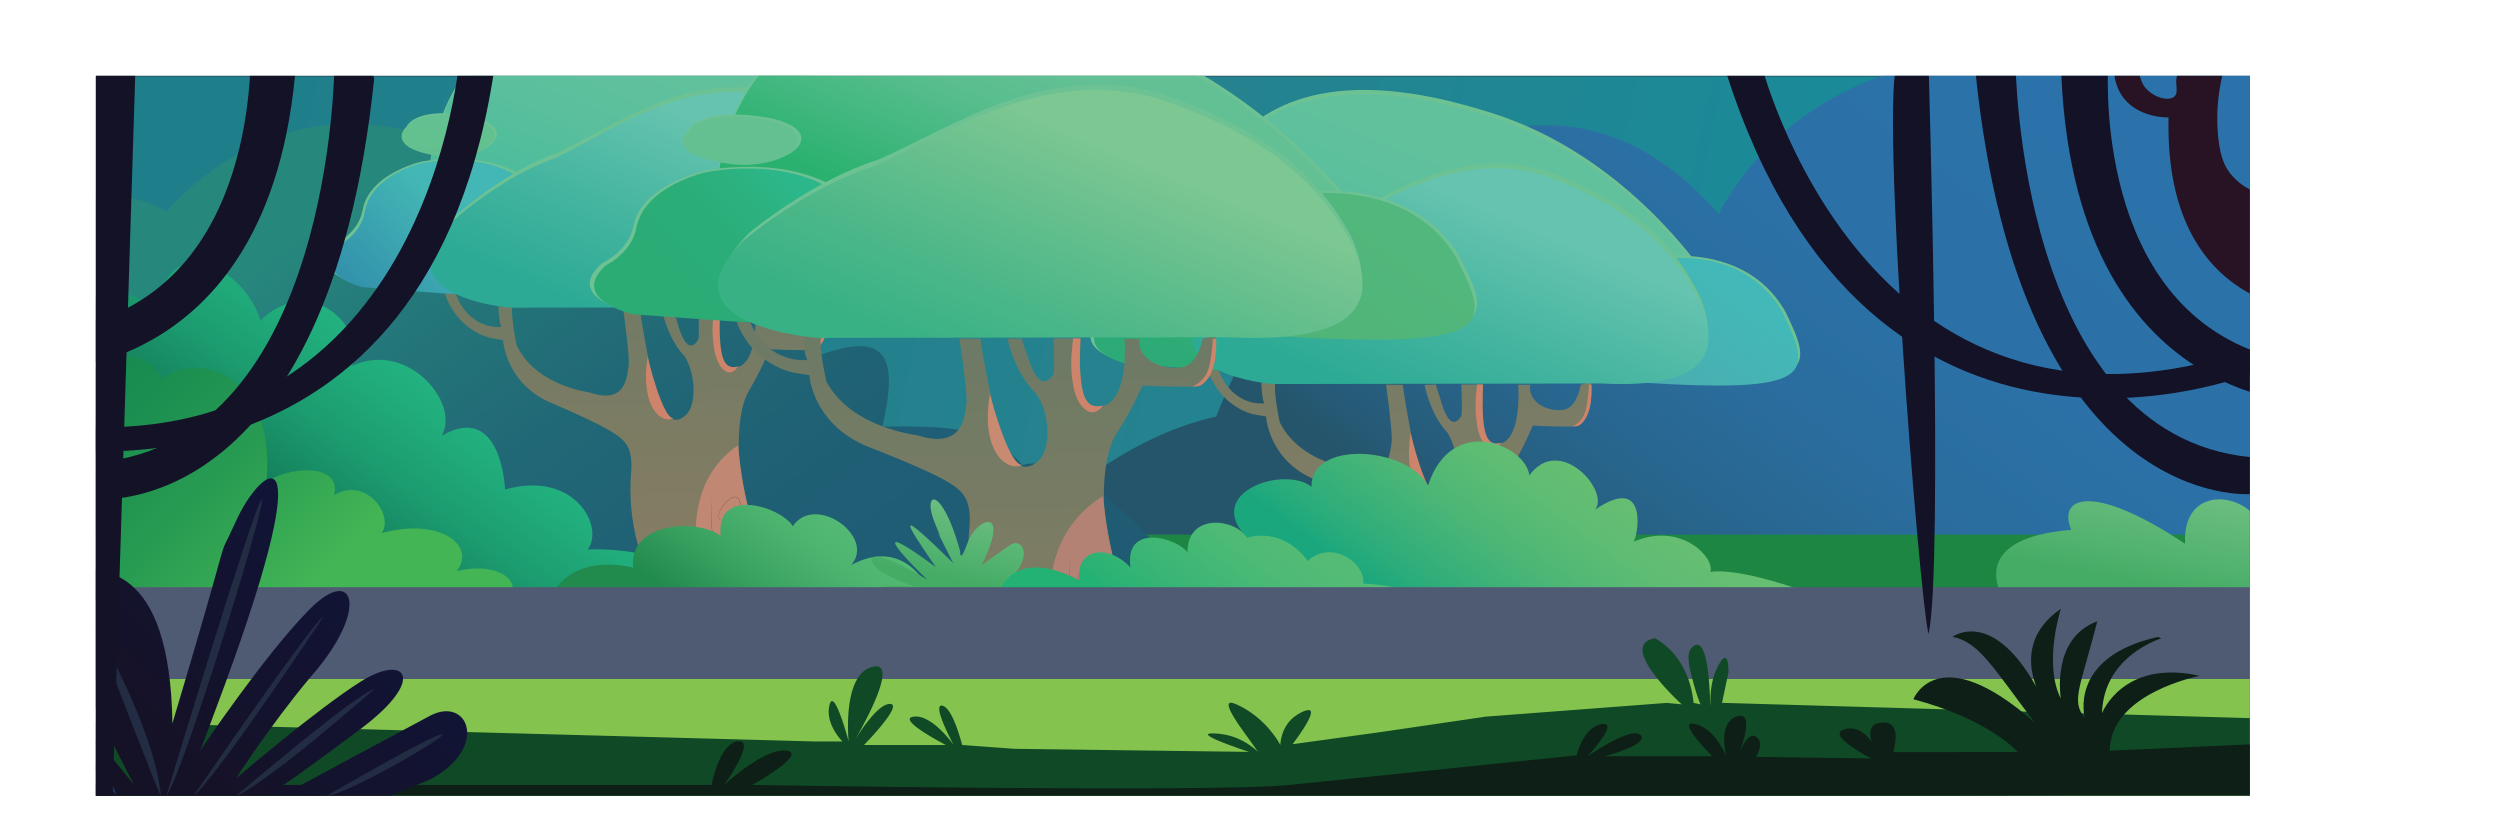 <svg id="Layer_1" data-name="Layer 1" xmlns="http://www.w3.org/2000/svg" xmlns:xlink="http://www.w3.org/1999/xlink" viewBox="0 0 3125.7 1037.3"><defs><style>.cls-1{fill:none;}.cls-2{clip-path:url(#clip-path);}.cls-3{stroke:#231f20;stroke-miterlimit:10;fill:url(#linear-gradient);}.cls-4{fill:url(#linear-gradient-2);}.cls-5{fill:#1d8642;}.cls-6{fill:url(#linear-gradient-3);}.cls-7{fill:url(#linear-gradient-4);}.cls-8{fill:#c08872;}.cls-9{fill:#cd846b;}.cls-10{fill:#754e33;}.cls-11{fill:#6dc294;}.cls-12{fill:url(#linear-gradient-5);}.cls-13{fill:url(#linear-gradient-6);}.cls-14{fill:url(#linear-gradient-7);}.cls-15{fill:url(#linear-gradient-8);}.cls-16{fill:url(#linear-gradient-9);}.cls-17{fill:url(#linear-gradient-10);}.cls-18{fill:url(#linear-gradient-11);}.cls-19{fill:url(#linear-gradient-12);}.cls-20{fill:url(#linear-gradient-13);}.cls-21{fill:url(#linear-gradient-14);}.cls-22{fill:url(#linear-gradient-15);}.cls-23{fill:url(#linear-gradient-16);}.cls-24{fill:#b48274;}.cls-25{fill:#c98a72;}.cls-26{fill:url(#linear-gradient-17);}.cls-27{fill:url(#linear-gradient-18);}.cls-28{fill:url(#linear-gradient-19);}.cls-29{fill:url(#linear-gradient-20);}.cls-30{fill:url(#linear-gradient-21);}.cls-31{fill:url(#linear-gradient-22);}.cls-32{fill:url(#linear-gradient-23);}.cls-33{fill:url(#linear-gradient-24);}.cls-34{fill:url(#linear-gradient-25);}.cls-35{fill:url(#linear-gradient-26);}.cls-36{fill:url(#linear-gradient-27);}.cls-37{fill:url(#linear-gradient-28);}.cls-38{fill:url(#linear-gradient-29);}.cls-39{fill:#83c34e;}.cls-40{fill:url(#linear-gradient-30);}.cls-41{fill:#104925;}.cls-42{fill:#0d1f17;}.cls-43{fill:url(#linear-gradient-31);}.cls-44{fill:#222d44;}.cls-45{fill:#203463;}.cls-46{fill:#271323;}.cls-47{fill:#131227;}</style><clipPath id="clip-path" transform="translate(119.91 94.82)"><rect class="cls-1" width="2693" height="900"/></clipPath><linearGradient id="linear-gradient" x1="2486.5" y1="758.89" x2="56.13" y2="248.85" gradientUnits="userSpaceOnUse"><stop offset="0.08" stop-color="#198b9a"/><stop offset="0.46" stop-color="#25828e"/><stop offset="0.91" stop-color="#1e7f8b"/></linearGradient><linearGradient id="linear-gradient-2" x1="1616.8" y1="1017.43" x2="2888.97" y2="-699.19" gradientUnits="userSpaceOnUse"><stop offset="0.19" stop-color="#25556b"/><stop offset="0.22" stop-color="#265c7a"/><stop offset="0.29" stop-color="#28668f"/><stop offset="0.37" stop-color="#2a6d9e"/><stop offset="0.46" stop-color="#2b71a7"/><stop offset="0.6" stop-color="#2b72aa"/></linearGradient><linearGradient id="linear-gradient-3" x1="1095.53" y1="1197.92" x2="80.13" y2="-181.49" gradientUnits="userSpaceOnUse"><stop offset="0.19" stop-color="#1f5b73"/><stop offset="0.38" stop-color="#1f5e74"/><stop offset="0.54" stop-color="#216876"/><stop offset="0.68" stop-color="#24797a"/><stop offset="0.76" stop-color="#26877d"/></linearGradient><linearGradient id="linear-gradient-4" x1="1637.78" y1="768.39" x2="1628.19" y2="276.95" gradientUnits="userSpaceOnUse"><stop offset="0" stop-color="#907d62"/><stop offset="0.25" stop-color="#877d63"/><stop offset="0.76" stop-color="#787c65"/></linearGradient><linearGradient id="linear-gradient-5" x1="1613.53" y1="427.53" x2="1876.32" y2="-219.14" gradientUnits="userSpaceOnUse"><stop offset="0.22" stop-color="#4fbd9c"/><stop offset="0.34" stop-color="#5abf9d"/><stop offset="0.49" stop-color="#62c19d"/></linearGradient><linearGradient id="linear-gradient-6" x1="2127.1" y1="164.9" x2="1872.85" y2="514.05" gradientUnits="userSpaceOnUse"><stop offset="0.3" stop-color="#42b9b8"/><stop offset="0.67" stop-color="#4bacaf"/></linearGradient><linearGradient id="linear-gradient-7" x1="1290.02" y1="380.45" x2="1471.65" y2="208.43" gradientUnits="userSpaceOnUse"><stop offset="0.23" stop-color="#2dab76"/><stop offset="0.54" stop-color="#2fac79"/><stop offset="0.74" stop-color="#35b181"/><stop offset="0.88" stop-color="#3db88d"/></linearGradient><linearGradient id="linear-gradient-8" x1="1396.48" y1="274.89" x2="1391.26" y2="7.59" gradientUnits="userSpaceOnUse"><stop offset="0.18" stop-color="#64c08d"/><stop offset="0.6" stop-color="#62c091"/></linearGradient><linearGradient id="linear-gradient-9" x1="1637.62" y1="461.83" x2="1816.46" y2="39.93" gradientUnits="userSpaceOnUse"><stop offset="0.09" stop-color="#2caa95"/><stop offset="0.35" stop-color="#43b49f"/><stop offset="0.68" stop-color="#65c3af"/></linearGradient><linearGradient id="linear-gradient-10" x1="683.83" y1="672.91" x2="674.24" y2="181.47" gradientUnits="userSpaceOnUse"><stop offset="0" stop-color="#8c7d62"/><stop offset="0.29" stop-color="#817c63"/><stop offset="0.78" stop-color="#727b64"/></linearGradient><linearGradient id="linear-gradient-11" x1="659.58" y1="332.05" x2="922.37" y2="-314.63" xlink:href="#linear-gradient-5"/><linearGradient id="linear-gradient-12" x1="1173.15" y1="69.41" x2="918.9" y2="418.56" xlink:href="#linear-gradient-6"/><linearGradient id="linear-gradient-13" x1="166.5" y1="445.56" x2="586.95" y2="47.37" gradientUnits="userSpaceOnUse"><stop offset="0.29" stop-color="#2d84a8"/><stop offset="0.46" stop-color="#3698ad"/><stop offset="0.67" stop-color="#43b7b5"/></linearGradient><linearGradient id="linear-gradient-14" x1="442.53" y1="179.41" x2="437.31" y2="-87.9" xlink:href="#linear-gradient-8"/><linearGradient id="linear-gradient-15" x1="683.67" y1="366.34" x2="862.51" y2="-55.55" xlink:href="#linear-gradient-9"/><linearGradient id="linear-gradient-16" x1="1109.58" y1="768.2" x2="1098.53" y2="202.46" gradientUnits="userSpaceOnUse"><stop offset="0" stop-color="#877e62"/><stop offset="0.28" stop-color="#7c7c63"/><stop offset="0.76" stop-color="#6d7a65"/></linearGradient><linearGradient id="linear-gradient-17" x1="1083.48" y1="390.57" x2="1397.69" y2="-382.63" gradientUnits="userSpaceOnUse"><stop offset="0.22" stop-color="#2ab16f"/><stop offset="0.32" stop-color="#43b880"/><stop offset="0.42" stop-color="#5abe8f"/><stop offset="0.49" stop-color="#62c094"/></linearGradient><linearGradient id="linear-gradient-18" x1="1716.48" y1="68.29" x2="1412.89" y2="485.2" gradientUnits="userSpaceOnUse"><stop offset="0.3" stop-color="#52b77c"/><stop offset="0.67" stop-color="#50b477"/></linearGradient><linearGradient id="linear-gradient-19" x1="677.64" y1="328.14" x2="898.91" y2="118.57" gradientUnits="userSpaceOnUse"><stop offset="0.23" stop-color="#2bac75"/><stop offset="0.55" stop-color="#2bad78"/><stop offset="0.75" stop-color="#2cb280"/><stop offset="0.89" stop-color="#2cb78b"/></linearGradient><linearGradient id="linear-gradient-20" x1="808.43" y1="200.81" x2="802.43" y2="-106.48" gradientUnits="userSpaceOnUse"><stop offset="0.18" stop-color="#64c092"/><stop offset="0.61" stop-color="#65c090"/></linearGradient><linearGradient id="linear-gradient-21" x1="1111.53" y1="425.76" x2="1325.13" y2="-78.11" gradientUnits="userSpaceOnUse"><stop offset="0.09" stop-color="#38b185"/><stop offset="0.31" stop-color="#4fb889"/><stop offset="0.68" stop-color="#7dc792"/></linearGradient><linearGradient id="linear-gradient-22" x1="294.13" y1="888.77" x2="333.3" y2="66.03" gradientUnits="userSpaceOnUse"><stop offset="0.23" stop-color="#209067"/><stop offset="0.32" stop-color="#259567"/><stop offset="0.43" stop-color="#34a266"/><stop offset="0.55" stop-color="#4cb864"/><stop offset="0.55" stop-color="#4cb864"/></linearGradient><linearGradient id="linear-gradient-23" x1="172.18" y1="758.13" x2="651.08" y2="111.93" gradientUnits="userSpaceOnUse"><stop offset="0.16" stop-color="#0c6147"/><stop offset="0.26" stop-color="#137b59"/><stop offset="0.4" stop-color="#1c9b6f"/><stop offset="0.52" stop-color="#21ae7d"/><stop offset="0.6" stop-color="#23b582"/></linearGradient><linearGradient id="linear-gradient-24" x1="754.02" y1="797.1" x2="1050.02" y2="397.69" gradientUnits="userSpaceOnUse"><stop offset="0.2" stop-color="#218b4d"/><stop offset="0.36" stop-color="#3ba362"/><stop offset="0.52" stop-color="#4eb571"/><stop offset="0.63" stop-color="#5b7"/></linearGradient><linearGradient id="linear-gradient-25" x1="1632.86" y1="812.29" x2="2018.95" y2="291.32" gradientUnits="userSpaceOnUse"><stop offset="0.18" stop-color="#1aa77d"/><stop offset="0.24" stop-color="#2bac7b"/><stop offset="0.39" stop-color="#4bb676"/><stop offset="0.51" stop-color="#5ebc73"/><stop offset="0.6" stop-color="#65be72"/></linearGradient><linearGradient id="linear-gradient-26" x1="2518.57" y1="722.64" x2="2615.09" y2="201.78" gradientUnits="userSpaceOnUse"><stop offset="0.18" stop-color="#45ac66"/><stop offset="0.25" stop-color="#52b26f"/><stop offset="0.4" stop-color="#6abd7e"/><stop offset="0.54" stop-color="#78c488"/><stop offset="0.65" stop-color="#7dc68b"/></linearGradient><linearGradient id="linear-gradient-27" x1="261.89" y1="645.6" x2="-195.99" y2="189.23" gradientUnits="userSpaceOnUse"><stop offset="0" stop-color="#43b555"/><stop offset="0.03" stop-color="#40b255"/><stop offset="0.27" stop-color="#289b52"/><stop offset="0.49" stop-color="#1a8e50"/><stop offset="0.68" stop-color="#15894f"/></linearGradient><linearGradient id="linear-gradient-28" x1="1047.01" y1="699.58" x2="1121.91" y2="295.46" xlink:href="#linear-gradient-26"/><linearGradient id="linear-gradient-29" x1="1305.78" y1="777.18" x2="1582.35" y2="403.98" gradientUnits="userSpaceOnUse"><stop offset="0.17" stop-color="#24b174"/><stop offset="0.31" stop-color="#3ab575"/><stop offset="0.48" stop-color="#4dba76"/><stop offset="0.6" stop-color="#54bb76"/></linearGradient><linearGradient id="linear-gradient-30" x1="71.24" y1="797.19" x2="3337.72" y2="785.33" gradientUnits="userSpaceOnUse"><stop offset="0.18" stop-color="#4f5a73"/><stop offset="0.83" stop-color="#4f5a73"/></linearGradient><linearGradient id="linear-gradient-31" x1="460.64" y1="484.65" x2="-181.32" y2="1110.84" gradientUnits="userSpaceOnUse"><stop offset="0.18" stop-color="#101439"/><stop offset="0.21" stop-color="#111437"/><stop offset="0.56" stop-color="#151228"/><stop offset="0.84" stop-color="#161223"/></linearGradient></defs><g class="cls-2"><rect class="cls-3" x="119.91" y="94.82" width="2693" height="900"/><path class="cls-4" d="M1074.89,666.37S1215.7,466.92,1400.77,426c91.3-241.45,390.59-525,628.08-253.38a369,369,0,0,1,71.52-92.8c71.58-67.17,152-88.07,190.84-95.36A775.48,775.48,0,0,1,2496.53,0c20-15.81,34-17.3,43.29-15.5,11.09,2.16,28.54,11.57,28.54,11.57h0L2695,0l9.22,632.51Z" transform="translate(119.91 94.82)"/><rect class="cls-5" x="55.26" y="668.43" width="2849.98" height="259.77"/><path class="cls-6" d="M-64.65,197.06S-9.44,116,88.16,169.32c95.13-103,235.16-150.74,387.35-65.7,156.27-65.81,261.66,46.07,246.73,116.64,113.56-34.52,188.34,57.09,167.18,135.07,97.08-40.27,115.41-9.87,94,83,97.66-.21,132.7,1.85,174.94,48.2C1247.44,461.84,1399.55,676,1399.55,676L-3.93,639.33Z" transform="translate(119.91 94.82)"/><path class="cls-7" d="M1811.54,737.49c.39-1.08-2.71-2.81-5.36-6.93a27.3,27.3,0,0,1-3.55-9.39c-2.33-9.88-11.35-21.82-14.32-26.23-9.46-14-13.91-35.05-21.31-69.93a561.23,561.23,0,0,1-9.33-59.94c-.53-34.79,3.86-61,12.9-76.14a424.36,424.36,0,0,0,25.8-51.64s53.11,2.63,57.66,0,17.45-15.11,15.18-47.38l.76-7.76-13.66,4.16s-4.2,28.94-21.69,31.18c-20.86,3.14-44.7-10.79-41.2-31.18h-15.16s4.66,59.43-18.27,72c-17.1,4.93-27.21-2.87-26.43-37.66l.77-34.79-27.2.05s1.55,37,0,39.22-13.61,25.11-26.43-22C1669.81,370,1676,386,1676,386l-14.77.36s6.61,36.56,28.38,59.43c14.38,22,14.77,58.73,3.88,71.73-11.66,13-31.48,20.18-46.64-56.94-10.11-51.11-12.83-74.22-12.83-74.22l-21-.25s8.56,61,7,71.78c-1.94,12.11-2.72,49.32-48.59,33.63-23.81-3.82-71.49-17.53-91.34-58.74-7.38-35-5.83-48.42-5.83-48.42l-17.1-.49s.39,20.22,3.89,25.6a51.25,51.25,0,0,1-30.52-7.29c-17.6-10.6-24.71-28.54-26.62-33.86l-13.71-.61A90.91,90.91,0,0,0,1404.07,394c13.52,17.65,32.33,27.39,46.13,29.74,2.75.47,13.63,2.06,13.59,2.55,0,.14-.76.14-.76.14s3.5,52.9,58.3,77.12c49,21.07,70.36,31.83,82.79,40.35s21,17.48,19.05,46.63a262.58,262.58,0,0,0,3.5,69.72,248.52,248.52,0,0,0,26.82,75.1c42.08,1.51,69.11,1.66,86.44,1.48,34.76-.37,54.54-2.33,64.94.45C1804.92,737.32,1811,739,1811.54,737.49Z" transform="translate(119.91 94.82)"/><path class="cls-8" d="M1756.94,557.49a111.9,111.9,0,0,0-33,33.64c-37.2,58.71-11.89,135.91-9,144.3l98.21,2.05a355,355,0,0,1-18.89-34.41C1768.45,649.25,1759.68,596.67,1756.94,557.49Z" transform="translate(119.91 94.82)"/><path class="cls-9" d="M1643.72,446.41s18.21,77.75,32.47,77.19C1661.43,531.54,1633.88,510,1643.72,446.41Z" transform="translate(119.91 94.82)"/><path class="cls-10" d="M1745.56,651a25.5,25.5,0,0,1-5.51.69,10.65,10.65,0,0,1-5.4-1.18,4.71,4.71,0,0,1-1.88-2.07,6.4,6.4,0,0,1-.47-2.77,16.49,16.49,0,0,1,1.43-5.39,41,41,0,0,1,5.87-9.48,33.11,33.11,0,0,1,8.31-7.43,10,10,0,0,1,5.38-1.61,4.93,4.93,0,0,1,2.71.94,7.32,7.32,0,0,1,1.91,2.13,17,17,0,0,1,2,5.26,35.88,35.88,0,0,1,.72,5.55,73.29,73.29,0,0,1-2.69,22.1v0l0,0a79.64,79.64,0,0,1-6.5,10.39,47.21,47.21,0,0,1-8.4,8.95,19.18,19.18,0,0,1-5.36,3.08,7.34,7.34,0,0,1-6.13-.27,11.12,11.12,0,0,1-4-4.67,28.58,28.58,0,0,1-2.18-5.75,65.17,65.17,0,0,1-2-12.09,101.87,101.87,0,0,1-.16-12.23l.9-24.43-.56,24.44a101.15,101.15,0,0,0,.22,12.19,65.69,65.69,0,0,0,2,12,29,29,0,0,0,2.17,5.64,10.58,10.58,0,0,0,3.87,4.44,6.77,6.77,0,0,0,5.69.21,18.5,18.5,0,0,0,5.18-3,46.29,46.29,0,0,0,8.24-8.87,87.74,87.74,0,0,0,6.44-10.32l0,.07a72.51,72.51,0,0,0,2.79-21.9,34.67,34.67,0,0,0-.69-5.47,16.39,16.39,0,0,0-1.9-5.11,5.3,5.3,0,0,0-4.23-2.87,9.66,9.66,0,0,0-5.13,1.53,32.53,32.53,0,0,0-8.23,7.3,41.13,41.13,0,0,0-5.88,9.35,15.84,15.84,0,0,0-1.48,5.28,6.26,6.26,0,0,0,.41,2.68,4.45,4.45,0,0,0,1.78,2,10.57,10.57,0,0,0,5.32,1.24A25.56,25.56,0,0,0,1745.56,651Z" transform="translate(119.91 94.82)"/><path class="cls-11" d="M1370.55,212.87c4.22-33.53,15.35-84.15,48.83-125.5,90.44-111.7,263.65-59.72,319.06-43,136.79,41.19,225.44,139.94,268.86,197.42q10.77,9.23,21.55,18.44a1636.14,1636.14,0,0,1-343.74,31.5,1638.66,1638.66,0,0,1-299.12-32Z" transform="translate(119.91 94.82)"/><path class="cls-12" d="M1371.76,211c4.19-32.28,15.2-81,48.33-120.81C1509.58-17.35,1681,32.69,1735.8,48.75c135.36,39.65,223.09,134.72,266.06,190.05l21.31,17.76A1663.83,1663.83,0,0,1,1683,286.88a1664,1664,0,0,1-296-30.84Z" transform="translate(119.91 94.82)"/><path class="cls-11" d="M1931,229.76s125.25-31.31,180.77,64c36.15,74,42.61,98-180.77,84.58C1893.23,259.89,1931,229.76,1931,229.76Z" transform="translate(119.91 94.82)"/><path class="cls-13" d="M1934.25,232.53s121.65-31.83,175.58,65.1c35.12,75.22,41.39,99.62-175.58,86C1897.57,263.16,1934.25,232.53,1934.25,232.53Z" transform="translate(119.91 94.82)"/><path class="cls-11" d="M1397.91,365.67c-3.77,0-113.27-8.39-113.27-8.39s-68-15.37-28.94-53.12a66.59,66.59,0,0,0,24.66-22.89c7.78-12.36,5.7-18.42,10.66-29.8,15.7-36,68.38-48.31,68.38-48.31h0s71.43-15.9,124.59,15.3c5.93,3.48,8.85,5.36,11.1,8.61,24.59,35.31-51.87,138.6-51.87,138.6Z" transform="translate(119.91 94.82)"/><path class="cls-14" d="M1397,368.09c-3.64,0-109.4-8.41-109.4-8.41s-65.65-15.43-28-53.29a65.41,65.41,0,0,0,23.83-23c7.5-12.39,5.5-18.47,10.29-29.89,15.17-36.15,66-48.46,66-48.46h0s69-16,120.35,15.35c5.72,3.49,8.54,5.38,10.72,8.63,23.75,35.43-50.1,139-50.1,139Z" transform="translate(119.91 94.82)"/><path class="cls-11" d="M1342.36,159s10.35-26.37,81.53-13c66,16.38,15.53,58.06-40.76,49.13S1333,168.17,1342.36,159Z" transform="translate(119.91 94.82)"/><path class="cls-15" d="M1342.76,160.72s10-25.63,79-12.61c64,15.91,15,56.42-39.5,47.74S1333.64,169.63,1342.76,160.72Z" transform="translate(119.91 94.82)"/><path class="cls-11" d="M1403.77,270.33s62.32-56.48,127.65-78.63c71.36-33.23,165.83-107.44,280.41-73.1,88.45,32.12,154.78,76.42,194,158.38,19.1,47.62,22.11,105.22-123.62,97.46l-406,.71S1317.34,362.26,1403.77,270.33Z" transform="translate(119.91 94.82)"/><path class="cls-16" d="M1397.82,278.8s63-57.43,129.13-79.94c72.19-33.78,167.76-109.22,283.67-74.32,89.47,32.65,156.58,77.69,196.23,161,19.32,48.41,22.37,107-125.06,99.08l-410.76.72S1310.38,372.26,1397.82,278.8Z" transform="translate(119.91 94.82)"/><path class="cls-9" d="M1870,387.21s1.94,33.52-11.72,46.54c-4.08,4.56-7.31,4.43-12.18,4.56,0,0,13.6-5.13,17-22.2a183.14,183.14,0,0,0,3.56-30H1870Z" transform="translate(119.91 94.82)"/><path class="cls-9" d="M1734.33,385.84c-.54,5.87-.8,26.31-.59,30.28.94,17.43,2,37.27,11.82,42.4a11.94,11.94,0,0,0,7.36,1.07l3.71-.48c-4.57,6.5-8.65,7.05-10,7.12-8.11.43-17.59-11.71-19.91-31.26a137.45,137.45,0,0,1-1.63-28.11c.38-7.81,1.73-21,1.73-21h7.47Z" transform="translate(119.91 94.82)"/><path class="cls-17" d="M857.59,642c.39-1.09-2.71-2.81-5.36-6.93a27.44,27.44,0,0,1-3.55-9.39c-2.33-9.88-11.35-21.83-14.32-26.24-9.46-14-13.92-35-21.31-69.92a561.23,561.23,0,0,1-9.33-59.94c-.53-34.79,3.85-61,12.9-76.15a426.37,426.37,0,0,0,25.8-51.63s53.11,2.62,57.66,0,17.45-15.12,15.18-47.38l.76-7.76-13.66,4.16s-4.2,28.93-21.69,31.18c-20.86,3.13-44.7-10.8-41.2-31.18H824.31s4.66,59.42-18.27,72c-17.1,4.93-27.21-2.88-26.43-37.67l.77-34.79-27.2,0s1.55,37,0,39.23-13.61,25.11-26.43-22c-10.89-33.18-4.67-17.2-4.67-17.2l-14.77.37s6.61,36.56,28.38,59.42c14.38,22,14.77,58.74,3.88,71.74-11.66,13-31.48,20.18-46.64-56.94-10.11-51.11-12.83-74.22-12.83-74.22l-21-.25s8.55,61,7,71.78c-1.94,12.1-2.72,49.32-48.59,33.63-23.81-3.82-71.49-17.53-91.34-58.74-7.38-35-5.83-48.42-5.83-48.42l-17.1-.49s.39,20.22,3.88,25.6a51.34,51.34,0,0,1-30.51-7.3C459,296,451.91,278.11,450,272.79l-13.71-.62a90.77,90.77,0,0,0,13.83,26.37c13.52,17.66,32.33,27.39,46.13,29.74,2.75.47,13.63,2.06,13.59,2.56,0,.13-.76.13-.76.13s3.5,52.91,58.3,77.12c49,21.07,70.35,31.83,82.79,40.35s21,17.49,19.05,46.63a262.56,262.56,0,0,0,3.5,69.72,248.41,248.41,0,0,0,26.82,75.1c42.08,1.52,69.11,1.67,86.44,1.49,34.75-.37,54.54-2.34,64.94.44C851,641.84,857.07,643.47,857.59,642Z" transform="translate(119.91 94.82)"/><path class="cls-8" d="M803,462a111.74,111.74,0,0,0-33,33.63c-37.2,58.71-11.89,135.92-9,144.31l98.21,2a351.54,351.54,0,0,1-18.89-34.4C814.5,553.77,805.73,501.18,803,462Z" transform="translate(119.91 94.82)"/><path class="cls-9" d="M689.77,350.93s18.2,77.75,32.47,77.18C707.48,436.06,679.93,414.49,689.77,350.93Z" transform="translate(119.91 94.82)"/><path class="cls-10" d="M791.61,555.53a25.49,25.49,0,0,1-5.51.68,10.69,10.69,0,0,1-5.41-1.18,4.69,4.69,0,0,1-1.87-2.07,6.38,6.38,0,0,1-.47-2.76,16.24,16.24,0,0,1,1.43-5.4,40.6,40.6,0,0,1,5.87-9.47A33.11,33.11,0,0,1,794,527.9a10.08,10.08,0,0,1,5.38-1.62,4.94,4.94,0,0,1,2.71,1,7.42,7.42,0,0,1,1.91,2.12,17,17,0,0,1,2,5.26,35.85,35.85,0,0,1,.72,5.56,73,73,0,0,1-2.7,22.1v0l0,0a81.52,81.52,0,0,1-6.5,10.4,47.46,47.46,0,0,1-8.4,8.94,18.94,18.94,0,0,1-5.36,3.08,7.31,7.31,0,0,1-6.13-.27,11,11,0,0,1-4-4.66,28.58,28.58,0,0,1-2.18-5.75,65.3,65.3,0,0,1-2-12.09,102,102,0,0,1-.16-12.24l.9-24.43-.56,24.44a101.32,101.32,0,0,0,.22,12.2,65.59,65.59,0,0,0,2,12,28.81,28.81,0,0,0,2.17,5.65,10.64,10.64,0,0,0,3.87,4.44,6.81,6.81,0,0,0,5.69.2,18.71,18.71,0,0,0,5.18-3,46.89,46.89,0,0,0,8.24-8.87A88.57,88.57,0,0,0,803.37,562l0,.07a72.51,72.51,0,0,0,2.79-21.9,36,36,0,0,0-.69-5.48,16.49,16.49,0,0,0-1.9-5.11,5.31,5.31,0,0,0-4.23-2.86,9.66,9.66,0,0,0-5.13,1.53,32.68,32.68,0,0,0-8.23,7.29,41.41,41.41,0,0,0-5.88,9.36,16.1,16.1,0,0,0-1.49,5.28,6.38,6.38,0,0,0,.42,2.67,4.47,4.47,0,0,0,1.78,2,10.46,10.46,0,0,0,5.32,1.23A24.94,24.94,0,0,0,791.61,555.53Z" transform="translate(119.91 94.82)"/><path class="cls-11" d="M416.59,117.39C420.82,83.86,432,33.24,465.43-8.11c90.44-111.71,263.65-59.72,319.06-43C921.27-10,1009.93,88.79,1053.35,146.27l21.54,18.44a1637.31,1637.31,0,0,1-343.73,31.5,1637.72,1637.72,0,0,1-299.12-32Z" transform="translate(119.91 94.82)"/><path class="cls-18" d="M417.81,115.52C422,83.24,433,34.51,466.14-5.3,555.63-112.83,727-62.79,781.85-46.73,917.21-7.08,1004.94,88,1047.91,143.32l21.31,17.75A1663.77,1663.77,0,0,1,729.08,191.4a1664,1664,0,0,1-296-30.85Z" transform="translate(119.91 94.82)"/><path class="cls-11" d="M977.05,134.27s125.25-31.31,180.77,64c36.15,74,42.61,98-180.77,84.58C939.28,164.41,977.05,134.27,977.05,134.27Z" transform="translate(119.91 94.82)"/><path class="cls-19" d="M980.3,137s121.65-31.82,175.58,65.1c35.12,75.23,41.39,99.62-175.58,86C943.62,167.68,980.3,137,980.3,137Z" transform="translate(119.91 94.82)"/><path class="cls-11" d="M444,270.19c-3.77,0-113.27-8.39-113.27-8.39s-68-15.38-28.94-53.12a66.76,66.76,0,0,0,24.66-22.89c7.78-12.36,5.7-18.42,10.66-29.8,15.7-36,68.38-48.31,68.38-48.32h0S476.88,91.77,530,123c5.93,3.48,8.85,5.36,11.1,8.6,24.59,35.32-51.87,138.61-51.87,138.61Z" transform="translate(119.91 94.82)"/><path class="cls-20" d="M443,272.61c-3.64,0-109.4-8.42-109.4-8.42s-65.65-15.42-28-53.28a65.4,65.4,0,0,0,23.82-23c7.51-12.4,5.5-18.48,10.3-29.89,15.16-36.15,66-48.46,66-48.46h0s69-16,120.35,15.35c5.72,3.49,8.54,5.37,10.72,8.63,23.75,35.42-50.1,139-50.1,139Z" transform="translate(119.91 94.82)"/><path class="cls-11" d="M388.41,63.52s10.35-26.37,81.53-13c66,16.37,15.53,58.06-40.77,49.12S379,72.69,388.41,63.52Z" transform="translate(119.91 94.82)"/><path class="cls-21" d="M388.81,65.23s10-25.62,79-12.6c64,15.91,15.05,56.42-39.5,47.74S379.69,74.14,388.81,65.23Z" transform="translate(119.91 94.82)"/><path class="cls-11" d="M449.82,174.85s62.31-56.49,127.64-78.64C648.82,63,743.3-11.22,857.88,23.11c88.45,32.12,154.78,76.42,194,158.38C1071,229.12,1074,286.71,928.23,279l-406,.71S363.38,266.78,449.82,174.85Z" transform="translate(119.91 94.82)"/><path class="cls-22" d="M443.87,183.31s63-57.42,129.13-79.94C645.19,69.59,740.76-5.85,856.67,29.06c89.47,32.65,156.58,77.69,196.23,161,19.32,48.42,22.37,107-125.06,99.09l-410.76.71S356.43,276.77,443.87,183.31Z" transform="translate(119.91 94.82)"/><path class="cls-9" d="M916,291.72s1.94,33.52-11.73,46.55c-4.07,4.55-7.3,4.43-12.17,4.55,0,0,13.6-5.12,17-22.2a183.53,183.53,0,0,0,3.55-29.95H916Z" transform="translate(119.91 94.82)"/><path class="cls-9" d="M780.38,290.35c-.54,5.88-.8,26.31-.59,30.29.94,17.42,2,37.27,11.82,42.39A11.79,11.79,0,0,0,799,364.1l3.71-.48c-4.57,6.5-8.65,7.05-10,7.12-8.11.44-17.59-11.7-19.91-31.26a136.73,136.73,0,0,1-1.63-28.11c.38-7.8,1.73-21,1.73-21h7.47Z" transform="translate(119.91 94.82)"/><path class="cls-23" d="M1327.6,732.28c.49-1.25-3.38-3.23-6.7-8a29.84,29.84,0,0,1-4.44-10.79c-2.91-11.35-14.19-25.08-17.91-30.15-11.82-16.11-17.39-40.26-26.64-80.34a595.33,595.33,0,0,1-11.66-68.87c-.67-40,4.82-70.11,16.12-87.49a472.34,472.34,0,0,0,32.26-59.33s66.41,3,72.1,0,21.82-17.36,19-54.44l1-8.92-17.07,4.79s-5.25,33.24-27.12,35.82c-26.09,3.61-55.89-12.4-51.52-35.82h-19s5.83,68.27-22.84,82.7c-21.39,5.67-34-3.3-33.05-43.27l1-40-34,.06s2,42.49,0,45.07-17,28.85-33-25.25c-13.6-38.12-5.83-19.76-5.83-19.76l-18.47.43s8.27,42,35.48,68.27c18,25.25,18.47,67.49,4.86,82.43-14.58,14.94-39.36,23.18-58.32-65.43-12.63-58.72-16-85.27-16-85.27l-26.24-.29s10.69,70.11,8.75,82.47c-2.43,13.91-3.4,56.67-60.75,38.64-29.77-4.39-89.39-20.14-114.21-67.49-9.23-40.18-7.29-55.63-7.29-55.63l-21.38-.56s.48,23.22,4.86,29.41a68.82,68.82,0,0,1-38.15-8.39c-22-12.17-30.9-32.78-33.29-38.89l-17.15-.71a102.06,102.06,0,0,0,17.31,30.3c16.9,20.28,40.42,31.47,57.67,34.17,3.44.54,17,2.37,17,2.94,0,.15-.95.15-.95.15s4.37,60.79,72.9,88.61c61.23,24.21,88,36.58,103.51,46.36s26.25,20.1,23.82,53.58a277.4,277.4,0,0,0,4.37,80.11A271.62,271.62,0,0,0,1130,729.85c52.62,1.74,86.41,1.91,108.08,1.7,43.46-.42,68.2-2.68,81.2.52C1319.33,732.08,1327,734,1327.6,732.28Z" transform="translate(119.91 94.82)"/><path class="cls-24" d="M1259.33,525.46a134.69,134.69,0,0,0-41.26,38.65c-46.51,67.45-14.86,156.16-11.27,165.8l122.8,2.35A397.41,397.41,0,0,1,1306,692.73C1273.72,630.89,1262.76,570.47,1259.33,525.46Z" transform="translate(119.91 94.82)"/><path class="cls-25" d="M1117.77,397.83s22.76,89.34,40.6,88.68C1139.92,495.64,1105.47,470.86,1117.77,397.83Z" transform="translate(119.91 94.82)"/><path class="cls-10" d="M1245.11,632.91a34.27,34.27,0,0,1-6.55.78,15.43,15.43,0,0,1-6.48-1.05,6,6,0,0,1-2.58-2.06,5.58,5.58,0,0,1-.94-3.17,15.21,15.21,0,0,1,1.59-6.41,47.06,47.06,0,0,1,7.29-11,41.73,41.73,0,0,1,10.1-8.52,15.13,15.13,0,0,1,6.29-2.13,7.2,7.2,0,0,1,3.33.54,7.35,7.35,0,0,1,2.67,2.08,16,16,0,0,1,2.9,6,34.63,34.63,0,0,1,1.09,6.54c.62,8.85-.93,17.69-3.34,26.15v0l0,0a92.13,92.13,0,0,1-8.08,11.89,57,57,0,0,1-10.24,10.11,25.5,25.5,0,0,1-6.31,3.52,10.73,10.73,0,0,1-7.2.36,11.25,11.25,0,0,1-5.43-4.73,28,28,0,0,1-3-6.55,65.39,65.39,0,0,1-2.75-14.1,102.65,102.65,0,0,1-.31-14.35l1.1-28.67-.76,28.68a101.89,101.89,0,0,0,.37,14.3,64.49,64.49,0,0,0,2.79,14,27.29,27.29,0,0,0,3,6.43,10.77,10.77,0,0,0,5.19,4.51,10.21,10.21,0,0,0,6.84-.39,25,25,0,0,0,6.16-3.47,56.68,56.68,0,0,0,10.08-10,97.73,97.73,0,0,0,8-11.82l0,.08c2.43-8.4,4-17.18,3.42-25.93a33.64,33.64,0,0,0-1-6.45,15.46,15.46,0,0,0-2.77-5.81,7,7,0,0,0-2.48-1.95,6.75,6.75,0,0,0-3.11-.52,14.6,14.6,0,0,0-6.11,2.06,41.47,41.47,0,0,0-10,8.38,47.62,47.62,0,0,0-7.29,10.88,14.92,14.92,0,0,0-1.65,6.27,5.43,5.43,0,0,0,.87,3.07,6,6,0,0,0,2.48,2,15.4,15.4,0,0,0,6.42,1.11A33.58,33.58,0,0,0,1245.11,632.91Z" transform="translate(119.91 94.82)"/><path class="cls-11" d="M776.21,129.5C781.5,91,795.42,32.81,837.28-14.7,950.36-143,1166.92-83.33,1236.2-64.16c171,47.33,281.87,160.79,336.17,226.84l26.93,21.19a2221.76,2221.76,0,0,1-429.78,36.19,2222.47,2222.47,0,0,1-374-36.81Z" transform="translate(119.91 94.82)"/><path class="cls-26" d="M777.74,127.35c5.23-37.09,19-93.08,60.42-138.82C950.06-135,1164.35-77.53,1232.9-59.08c169.24,45.56,278.93,154.79,332.66,218.37l26.65,20.4a2258.29,2258.29,0,0,1-425.28,34.84,2258,2258,0,0,1-370.08-35.44Z" transform="translate(119.91 94.82)"/><path class="cls-11" d="M1477,148.89s156.6-36,226,73.59c45.21,85,53.28,112.6-226,97.18C1429.74,183.52,1477,148.89,1477,148.89Z" transform="translate(119.91 94.82)"/><path class="cls-27" d="M1481,152.08s152.1-36.57,219.53,74.8c43.91,86.43,51.75,114.46-219.53,98.79C1435.16,187.28,1481,152.08,1481,152.08Z" transform="translate(119.91 94.82)"/><path class="cls-11" d="M810.43,305.06c-4.72,0-141.62-9.64-141.62-9.64s-85-17.67-36.19-61c9-4.56,21.4-12.5,30.84-26.29,9.72-14.2,7.12-21.17,13.32-34.25,19.64-41.4,85.5-55.5,85.5-55.51h0s89.31-18.27,155.78,17.59c7.41,4,11.06,6.16,13.88,9.88,30.74,40.58-64.86,159.26-64.86,159.26Z" transform="translate(119.91 94.82)"/><path class="cls-28" d="M809.28,307.84c-4.56,0-136.79-9.67-136.79-9.67s-82.08-17.72-35-61.22a79.3,79.3,0,0,0,29.79-26.38c9.39-14.25,6.88-21.23,12.87-34.35,19-41.53,82.58-55.68,82.58-55.68h0S849,102.21,913.24,138.18c7.16,4,10.68,6.18,13.41,9.91C956.34,188.8,864,307.84,864,307.84Z" transform="translate(119.91 94.82)"/><path class="cls-11" d="M741,67.6s12.95-30.3,101.94-14.91c82.52,18.82,19.42,66.72-51,56.45S729.21,78.13,741,67.6Z" transform="translate(119.91 94.82)"/><path class="cls-29" d="M741.48,69.57S754,40.12,840.27,55.08c80,18.29,18.81,64.83-49.4,54.86S730.07,79.81,741.48,69.57Z" transform="translate(119.91 94.82)"/><path class="cls-11" d="M817.76,195.52s77.91-64.91,159.59-90.36C1066.58,67,1184.7-18.28,1328,21.17c110.59,36.91,193.53,87.81,242.54,182,23.88,54.72,27.65,120.9-154.57,112L908.24,316S709.68,301.14,817.76,195.52Z" transform="translate(119.91 94.82)"/><path class="cls-30" d="M810.32,205.24s78.82-66,161.45-91.85C1062,74.58,1181.52-12.1,1326.45,28c111.87,37.52,195.77,89.27,245.35,185,24.15,55.63,28,122.9-156.36,113.84l-513.59.83S701,312.62,810.32,205.24Z" transform="translate(119.91 94.82)"/><path class="cls-9" d="M1400.65,329.8s2.43,38.52-14.65,53.48c-5.1,5.24-9.14,5.1-15.23,5.24A35.48,35.48,0,0,0,1392,363a194.2,194.2,0,0,0,4.44-34.42h4.2Z" transform="translate(119.91 94.82)"/><path class="cls-9" d="M1231.07,328.23c-.68,6.75-1,30.23-.74,34.8,1.17,20,2.51,42.82,14.77,48.71a16,16,0,0,0,9.2,1.23l4.64-.55c-5.7,7.46-10.81,8.1-12.45,8.18-10.14.5-22-13.45-24.89-35.92a145.4,145.4,0,0,1-2-32.3c.47-9,2.16-24.15,2.16-24.15h9.35Z" transform="translate(119.91 94.82)"/><path class="cls-31" d="M735,655.07l-19.64-11.78c-40.31-28.28-34.63-.59-34.63-.59-24.28,4.12-42.89-.59-50.12-11.78-6.72-63-114.73-51.84-114.73-51.84-15-35.93-68.21-23.56-117.82-9.42-6.72-67.74-130.23-41.23-130.23-41.23,12.92-144.31-37.21-150.2-68.21-146.08-30.49,15.32-37.73,6.32-37.73,6.32C56.45,334.9-.4,417.11-26.23,476.6c-139-40.65-82.17,177.88-82.17,177.88Z" transform="translate(119.91 94.82)"/><path class="cls-32" d="M-25.38,294.67s46.75-52.42,100.59,0C89.38,188.42,187.13,240.84,205.55,306c63.75-62.34,134.59,11.33,114.76,56.67,69.42-32.59,136,47.13,111.92,87.32,75.09-43.4,79.34,67.1,79.34,67.1C598,493,636.24,562.93,615,592.19c0,0,106.26-7.08,174.26,55.26l2.84,4.25H7.2Z" transform="translate(119.91 94.82)"/><path class="cls-33" d="M562.64,667s14.25-72.81,109.22-52.24c-6.33-57,80.73-61.67,109.23-39.54C774.75,513.49,855.48,538,871.31,563c28.49-41.56,104.47,13.84,72.82,48.67,68.06-36.41,96.55,30.07,96.55,30.07,55.41-31.65,104.48,25.33,104.48,25.33Z" transform="translate(119.91 94.82)"/><path class="cls-34" d="M1399.55,654.71s-60.16-66.09,39.57-77.36c-55.4-57.18,47.49-90.43,80.73-63.52-1.58-58.56,118.72-50.65,145.63-1.58,30.07-91.81,123.47-49.07,126.63-12.66,38-52.24,101.13,19.79,82.31,42.74,69.65-47.49,52.49,38.81,47.71,40.31,59.93-26.07,102.67,20.57,96.34,37.61,44.27-6.5,145.63,34.46,145.63,34.46Z" transform="translate(119.91 94.82)"/><path class="cls-35" d="M2385.71,654.71s-52.24-76,83.89-87.06c-17.41-42.73,28.49-58.56,142.47,17.42-3.17-61.74,51.06-66.49,80.93-41.16,3,60.15,0,110.8,0,110.8Z" transform="translate(119.91 94.82)"/><path class="cls-36" d="M-18.14,378.75s64.77-63.45,100.46,0c50.23-35.69,142.76-2.64,130.86,128.22,37-21.15,93.86-19.89,84.6,17.15,39.66-23.76,75.35,25.15,59.49,47.62,71.38-19.83,119,14.54,93.85,47.59C504,606.11,537,634.58,513.25,654.71c-56.84,2.95-513.25,0-513.25,0Z" transform="translate(119.91 94.82)"/><path class="cls-37" d="M1027.54,653.39c-3.47,0-70.39,4.35-60.83-7.82s63.44-7.82,67.79-4.34-61.71-17.39-64.32-34.77,51.28,12.06,69.53,23.85c-54.75-53.4-56.49-65.56,10.43-16-41.72-60.83-50.41-75.61,21.73-5.21-46.93-93-2.61-3.39-21.73-46.89s6.95-53,30.42,32.12c0,0-.87,18.25,9.56-11.3s54.75-46.93,17.38,28.68c20.86-14.78,19.12-13.91,35.63-25.21s36.5,20.86-23.46,62.58C1072.74,649.05,1027.54,653.39,1027.54,653.39Z" transform="translate(119.91 94.82)"/><path class="cls-38" d="M1125.7,654.71s12.66-71.23,104.47-23.74c-6.33-39.57,34.83-46.89,63.32-16.32-7.91-56.49,58.57-36.69,71.23-18.89,0-50.27,60.15-42,74.4-18.41,49.07-12.86,76,29.38,76,29.38,26.91-26.41,71.22-1.17,69.64,28.15,42.75.84,88.65,19.83,88.65,19.83Z" transform="translate(119.91 94.82)"/><rect class="cls-39" x="55.26" y="741.44" width="2801.58" height="295.87"/><rect class="cls-40" x="115.97" y="734.15" width="3009.72" height="114.82"/><path class="cls-41" d="M933.44,832.26s-22-21.5-16.29-45.44,24,45.44,24,45.44-8.62-83.75,29.72-93.32-23,93.32-23,93.32,27.8-47.56,45.06-47-32.59,51.34-32.59,51.34H1062.6s-63-32.56-40-35.44,49.84,35.44,49.84,35.44-27.8-51.39-14.37-49.16S1083,836.62,1083,836.62l65.19,4.78,293.33,3.84c-42-14.26-51.62-19.74-51.08-21.87s12.82-1,18-.22c22,3.27,37.2,15.24,44.58,22.09l-16.69-23.37c-11.15-15.3-23.19-33.56-19.37-37.38.94-.94,3.23-1.41,11.13,2.33,36.43,17.24,52.73,49.8,52.73,49.8.28-4.72,1.88-21.72,15.57-33.61,7.43-6.45,19.31-12.17,22.14-9.16,5.34,5.7-22.38,41.81-22.38,41.81l111.2-15.32,130.38-19.16L1964,784l18.73,1.82c-5.09-4.67-59.25-55-47.32-75,1.79-3,5.58-6.19,14.18-7.58A93.31,93.31,0,0,1,1966,715.51c25.06,23.56,30.19,54.89,31.52,68.44l8.63,1.91a241.09,241.09,0,0,1-8.18-24.62c-5.85-21.36-10.59-39.44-2.14-46.92,1-.84,3.91-3.46,7.12-2.84,15.28,2.94,14.79,75.39,15.66,75.34.54,0-2.56-27,10-49.75,1.55-2.82,5.52-9.91,8.54-9.24,3.74.82,4,13,4,18q-4,19-8.09,38.11l661.34,19.15v94.77L-11.87,913.36-1.41,807.84,900.2,832.26" transform="translate(119.91 94.82)"/><path class="cls-42" d="M0,886.58H769.78S779.52,834,802.91,832s-17.54,54.57-17.54,54.57,50.67-46.77,78-42.87-42.87,42.87-42.87,42.87,576.84,9.74,672.33,0,358.57-37,358.57-37,7.8-35.08,31.18-39S1865,850.74,1865,850.74s54.57-38.21,66.26-26.52-44.82,26.4-44.82,26.4H2020.9s-46.78-46.38-21.44-40.29,39,40,39,40-11.69-41.72,13.65-49.52,0,52.62,0,52.62,11.69-35.08,23.38-27.28,0,25.33,0,25.33l144.21,2s-61-31.18-31.48-37,43.19,39,43.19,39-29.21-42.87,0-46.77S2247,845.52,2247,845.52h74.21l81.7-.07s-35.08-40.72-130.57-66.05c0,0,30.69-77.64,151.76,29.23-50.43-66.26-69.61-101.34-102.89-107.18,0,0,56.36-42.56,116.77,85.74,0,0-52.17-72.1,18.74-120.82,0,0-22.2,68.64,0,112.27,0,0-12.89-75.25,45.57-96.68-21.43,83.79-33.13,99.38-15.59,120.82,0,0-21.43-76,91.6-101.33l3.89,1.94s-72.1,21.44-74,93.55c0,0,26-68.21,122.16-46.78,0,0-112.42,21.75-112.42,93.55l175.17-7.8V900L0,915.5Z" transform="translate(119.91 94.82)"/><path class="cls-43" d="M47.83,886.58S-92.44,625.23-43,618.63s135.49-9.78,138.67,191c84.48-282.12,49.41-186.49,79.7-253.43S283.72,427.14,161,761.86l-30.28,81.29S212,722.29,267.79,666.37s74.91,1.45,0,85.93c-49.42,59-92.45,125.92-92.45,125.92s100.41-86.07,156.2-121.14,82.88-3.19,0,59-97.23,70.53-97.23,70.53h22.32s113.17-61,161-86.46,74.92,39.84,0,79.69l-66.94,27.1H0s-96.7-92.45-53.57-87.67S-28.68,791.34,47.83,886.58Z" transform="translate(119.91 94.82)"/><path class="cls-44" d="M88.16,900S199.38,531.92,207.32,529.61,108.59,874.35,88.16,900Z" transform="translate(119.91 94.82)"/><path class="cls-44" d="M122.21,900S272,681.65,284.5,676C284.5,676,150.58,877.75,122.21,900Z" transform="translate(119.91 94.82)"/><path class="cls-44" d="M175.55,900s149.8-127.56,172.5-133.23C348.05,766.77,213,885.3,175.55,900Z" transform="translate(119.91 94.82)"/><path class="cls-44" d="M289,900s129.38-75.35,143-76.49S315.14,898.18,289,900Z" transform="translate(119.91 94.82)"/><path class="cls-44" d="M81.35,900C82.13,907.56,3.77,703.21,0,693S72.27,811.93,81.35,900Z" transform="translate(119.91 94.82)"/><path class="cls-45" d="M25.74,900-4.9,861.75S13.26,858.46,25.74,900Z" transform="translate(119.91 94.82)"/><path class="cls-46" d="M2523.34-7.47a59.63,59.63,0,0,0,9,31.08c18.49,28.93,56.31,28.45,59,28.37-.54,44.4.19,164.66,101.58,220.16l1.49-129.5a72.67,72.67,0,0,1-27.33-22.55c-5.2-7.19-11.19-18.48-13.76-45a233,233,0,0,1,5.94-78c-36.68-10.69-50.36-6.75-55.47,0-6.88,9.09,2,23.11-5.59,29.14s-26.09.25-35.63-11.18c-7.83-9.37-5.41-17.64-12.94-22.82S2531.08-10.37,2523.34-7.47Z" transform="translate(119.91 94.82)"/><path class="cls-47" d="M2516.13-18.46S2493.76,262.9,2693,342.18L2785.33,368v42.4S2468.2,427,2456.67-18.46Z" transform="translate(119.91 94.82)"/><path class="cls-47" d="M2400-18.46s2.73,467.57,294.51,495.23l.48,46.09S2407.36,548.67,2350.2-3c36.88-117.62,0-15.5,0-15.5Z" transform="translate(119.91 94.82)"/><path class="cls-47" d="M2291.21-18.46s18.92,638,0,716.46c-11.72-49.69-60.84-666-38.72-716.46Z" transform="translate(119.91 94.82)"/><path class="cls-47" d="M2081-18.46s129.06,521,612,360.64v30.67S2219.3,561.57,2038.63-3Z" transform="translate(119.91 94.82)"/><polygon class="cls-47" points="2873.87 76.36 2889.59 1034.34 2853.59 1017.75 2824.09 76.36 2873.87 76.36"/><path class="cls-47" d="M193-59.71S215.4,221.65,16.16,300.93l-92.33,25.81v42.41S241,385.74,252.49-59.71Z" transform="translate(119.91 94.82)"/><path class="cls-47" d="M298.15-12.13S295.43,455.45,3.65,483.1l-.48,46.09S290.78,555,347.93,3.37c-36.87-117.61,0-15.5,0-15.5Z" transform="translate(119.91 94.82)"/><path class="cls-47" d="M455.46-29.16S419,506.38-84.42,432.46l5.33,30.2s499.31,103.42,579-483.94Z" transform="translate(119.91 94.82)"/><polygon class="cls-47" points="120.03 70.86 104.32 1028.84 140.31 1012.25 169.81 70.86 120.03 70.86"/></g></svg>